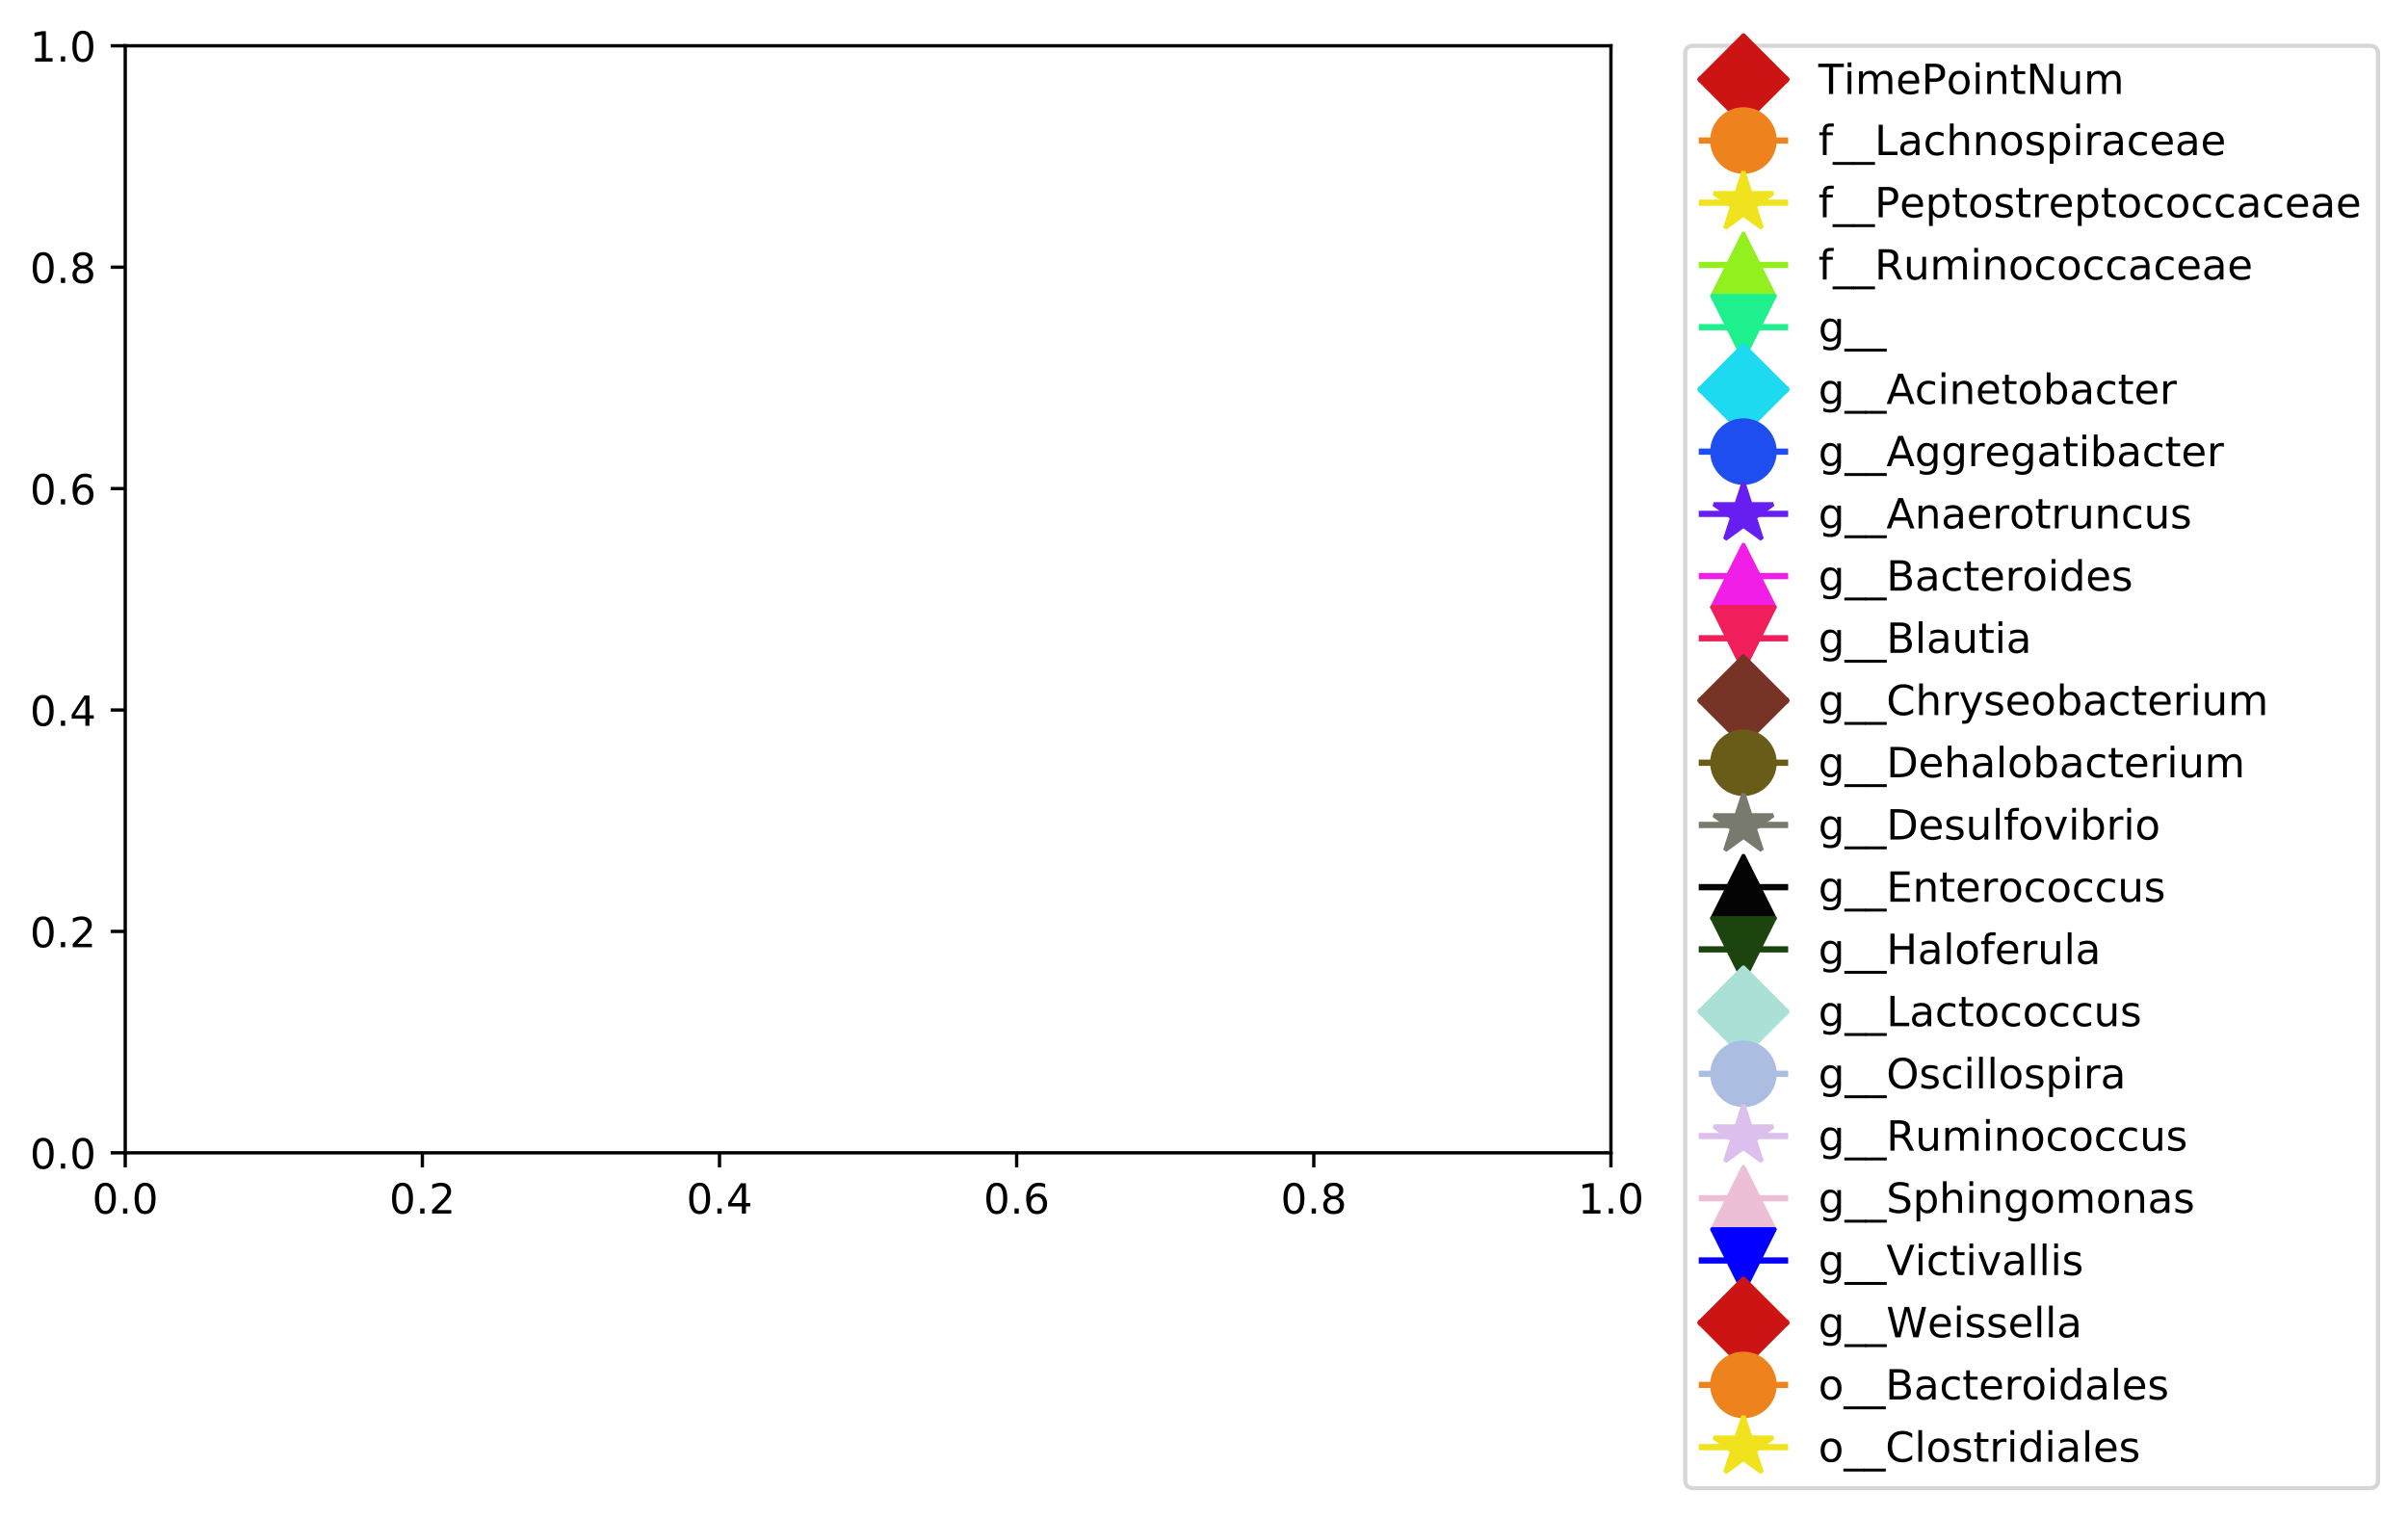 <?xml version="1.0" encoding="utf-8" standalone="no"?>
<!DOCTYPE svg PUBLIC "-//W3C//DTD SVG 1.1//EN"
  "http://www.w3.org/Graphics/SVG/1.1/DTD/svg11.dtd">
<!-- Created with matplotlib (https://matplotlib.org/) -->
<svg height="364.915pt" version="1.1" viewBox="0 0 578.818 364.915" width="578.818pt" xmlns="http://www.w3.org/2000/svg" xmlns:xlink="http://www.w3.org/1999/xlink">
 <defs>
  <style type="text/css">
*{stroke-linecap:butt;stroke-linejoin:round;}
  </style>
 </defs>
 <g id="figure_1">
  <g id="patch_1">
   <path d="M 0 364.915 
L 578.818 364.915 
L 578.818 0 
L 0 0 
z
" style="fill:#ffffff;"/>
  </g>
  <g id="axes_1">
   <g id="patch_2">
    <path d="M 30.103 277.111 
L 387.223 277.111 
L 387.223 10.999 
L 30.103 10.999 
z
" style="fill:#ffffff;"/>
   </g>
   <g id="matplotlib.axis_1">
    <g id="xtick_1">
     <g id="line2d_1">
      <defs>
       <path d="M 0 0 
L 0 3.5 
" id="m138f7a13e7" style="stroke:#000000;stroke-width:0.8;"/>
      </defs>
      <g>
       <use style="stroke:#000000;stroke-width:0.8;" x="30.103" xlink:href="#m138f7a13e7" y="277.111"/>
      </g>
     </g>
     <g id="text_1">
      <!-- 0.0 -->
      <defs>
       <path d="M 31.781 66.406 
Q 24.172 66.406 20.328 58.906 
Q 16.5 51.422 16.5 36.375 
Q 16.5 21.391 20.328 13.891 
Q 24.172 6.391 31.781 6.391 
Q 39.453 6.391 43.281 13.891 
Q 47.125 21.391 47.125 36.375 
Q 47.125 51.422 43.281 58.906 
Q 39.453 66.406 31.781 66.406 
z
M 31.781 74.219 
Q 44.047 74.219 50.516 64.516 
Q 56.984 54.828 56.984 36.375 
Q 56.984 17.969 50.516 8.266 
Q 44.047 -1.422 31.781 -1.422 
Q 19.531 -1.422 13.062 8.266 
Q 6.594 17.969 6.594 36.375 
Q 6.594 54.828 13.062 64.516 
Q 19.531 74.219 31.781 74.219 
z
" id="DejaVuSans-48"/>
       <path d="M 10.688 12.406 
L 21 12.406 
L 21 0 
L 10.688 0 
z
" id="DejaVuSans-46"/>
      </defs>
      <g transform="translate(22.152 291.71)scale(0.1 -0.1)">
       <use xlink:href="#DejaVuSans-48"/>
       <use x="63.623" xlink:href="#DejaVuSans-46"/>
       <use x="95.41" xlink:href="#DejaVuSans-48"/>
      </g>
     </g>
    </g>
    <g id="xtick_2">
     <g id="line2d_2">
      <g>
       <use style="stroke:#000000;stroke-width:0.8;" x="101.527" xlink:href="#m138f7a13e7" y="277.111"/>
      </g>
     </g>
     <g id="text_2">
      <!-- 0.2 -->
      <defs>
       <path d="M 19.188 8.297 
L 53.609 8.297 
L 53.609 0 
L 7.328 0 
L 7.328 8.297 
Q 12.938 14.109 22.625 23.891 
Q 32.328 33.688 34.812 36.531 
Q 39.547 41.844 41.422 45.531 
Q 43.312 49.219 43.312 52.781 
Q 43.312 58.594 39.234 62.25 
Q 35.156 65.922 28.609 65.922 
Q 23.969 65.922 18.812 64.312 
Q 13.672 62.703 7.812 59.422 
L 7.812 69.391 
Q 13.766 71.781 18.938 73 
Q 24.125 74.219 28.422 74.219 
Q 39.75 74.219 46.484 68.547 
Q 53.219 62.891 53.219 53.422 
Q 53.219 48.922 51.531 44.891 
Q 49.859 40.875 45.406 35.406 
Q 44.188 33.984 37.641 27.219 
Q 31.109 20.453 19.188 8.297 
z
" id="DejaVuSans-50"/>
      </defs>
      <g transform="translate(93.576 291.71)scale(0.1 -0.1)">
       <use xlink:href="#DejaVuSans-48"/>
       <use x="63.623" xlink:href="#DejaVuSans-46"/>
       <use x="95.41" xlink:href="#DejaVuSans-50"/>
      </g>
     </g>
    </g>
    <g id="xtick_3">
     <g id="line2d_3">
      <g>
       <use style="stroke:#000000;stroke-width:0.8;" x="172.951" xlink:href="#m138f7a13e7" y="277.111"/>
      </g>
     </g>
     <g id="text_3">
      <!-- 0.4 -->
      <defs>
       <path d="M 37.797 64.312 
L 12.891 25.391 
L 37.797 25.391 
z
M 35.203 72.906 
L 47.609 72.906 
L 47.609 25.391 
L 58.016 25.391 
L 58.016 17.188 
L 47.609 17.188 
L 47.609 0 
L 37.797 0 
L 37.797 17.188 
L 4.891 17.188 
L 4.891 26.703 
z
" id="DejaVuSans-52"/>
      </defs>
      <g transform="translate(165 291.71)scale(0.1 -0.1)">
       <use xlink:href="#DejaVuSans-48"/>
       <use x="63.623" xlink:href="#DejaVuSans-46"/>
       <use x="95.41" xlink:href="#DejaVuSans-52"/>
      </g>
     </g>
    </g>
    <g id="xtick_4">
     <g id="line2d_4">
      <g>
       <use style="stroke:#000000;stroke-width:0.8;" x="244.375" xlink:href="#m138f7a13e7" y="277.111"/>
      </g>
     </g>
     <g id="text_4">
      <!-- 0.6 -->
      <defs>
       <path d="M 33.016 40.375 
Q 26.375 40.375 22.484 35.828 
Q 18.609 31.297 18.609 23.391 
Q 18.609 15.531 22.484 10.953 
Q 26.375 6.391 33.016 6.391 
Q 39.656 6.391 43.531 10.953 
Q 47.406 15.531 47.406 23.391 
Q 47.406 31.297 43.531 35.828 
Q 39.656 40.375 33.016 40.375 
z
M 52.594 71.297 
L 52.594 62.312 
Q 48.875 64.062 45.094 64.984 
Q 41.312 65.922 37.594 65.922 
Q 27.828 65.922 22.672 59.328 
Q 17.531 52.734 16.797 39.406 
Q 19.672 43.656 24.016 45.922 
Q 28.375 48.188 33.594 48.188 
Q 44.578 48.188 50.953 41.516 
Q 57.328 34.859 57.328 23.391 
Q 57.328 12.156 50.688 5.359 
Q 44.047 -1.422 33.016 -1.422 
Q 20.359 -1.422 13.672 8.266 
Q 6.984 17.969 6.984 36.375 
Q 6.984 53.656 15.188 63.938 
Q 23.391 74.219 37.203 74.219 
Q 40.922 74.219 44.703 73.484 
Q 48.484 72.75 52.594 71.297 
z
" id="DejaVuSans-54"/>
      </defs>
      <g transform="translate(236.424 291.71)scale(0.1 -0.1)">
       <use xlink:href="#DejaVuSans-48"/>
       <use x="63.623" xlink:href="#DejaVuSans-46"/>
       <use x="95.41" xlink:href="#DejaVuSans-54"/>
      </g>
     </g>
    </g>
    <g id="xtick_5">
     <g id="line2d_5">
      <g>
       <use style="stroke:#000000;stroke-width:0.8;" x="315.799" xlink:href="#m138f7a13e7" y="277.111"/>
      </g>
     </g>
     <g id="text_5">
      <!-- 0.8 -->
      <defs>
       <path d="M 31.781 34.625 
Q 24.75 34.625 20.719 30.859 
Q 16.703 27.094 16.703 20.516 
Q 16.703 13.922 20.719 10.156 
Q 24.75 6.391 31.781 6.391 
Q 38.812 6.391 42.859 10.172 
Q 46.922 13.969 46.922 20.516 
Q 46.922 27.094 42.891 30.859 
Q 38.875 34.625 31.781 34.625 
z
M 21.922 38.812 
Q 15.578 40.375 12.031 44.719 
Q 8.5 49.078 8.5 55.328 
Q 8.5 64.062 14.719 69.141 
Q 20.953 74.219 31.781 74.219 
Q 42.672 74.219 48.875 69.141 
Q 55.078 64.062 55.078 55.328 
Q 55.078 49.078 51.531 44.719 
Q 48 40.375 41.703 38.812 
Q 48.828 37.156 52.797 32.312 
Q 56.781 27.484 56.781 20.516 
Q 56.781 9.906 50.312 4.234 
Q 43.844 -1.422 31.781 -1.422 
Q 19.734 -1.422 13.25 4.234 
Q 6.781 9.906 6.781 20.516 
Q 6.781 27.484 10.781 32.312 
Q 14.797 37.156 21.922 38.812 
z
M 18.312 54.391 
Q 18.312 48.734 21.844 45.562 
Q 25.391 42.391 31.781 42.391 
Q 38.141 42.391 41.719 45.562 
Q 45.312 48.734 45.312 54.391 
Q 45.312 60.062 41.719 63.234 
Q 38.141 66.406 31.781 66.406 
Q 25.391 66.406 21.844 63.234 
Q 18.312 60.062 18.312 54.391 
z
" id="DejaVuSans-56"/>
      </defs>
      <g transform="translate(307.848 291.71)scale(0.1 -0.1)">
       <use xlink:href="#DejaVuSans-48"/>
       <use x="63.623" xlink:href="#DejaVuSans-46"/>
       <use x="95.41" xlink:href="#DejaVuSans-56"/>
      </g>
     </g>
    </g>
    <g id="xtick_6">
     <g id="line2d_6">
      <g>
       <use style="stroke:#000000;stroke-width:0.8;" x="387.223" xlink:href="#m138f7a13e7" y="277.111"/>
      </g>
     </g>
     <g id="text_6">
      <!-- 1.0 -->
      <defs>
       <path d="M 12.406 8.297 
L 28.516 8.297 
L 28.516 63.922 
L 10.984 60.406 
L 10.984 69.391 
L 28.422 72.906 
L 38.281 72.906 
L 38.281 8.297 
L 54.391 8.297 
L 54.391 0 
L 12.406 0 
z
" id="DejaVuSans-49"/>
      </defs>
      <g transform="translate(379.272 291.71)scale(0.1 -0.1)">
       <use xlink:href="#DejaVuSans-49"/>
       <use x="63.623" xlink:href="#DejaVuSans-46"/>
       <use x="95.41" xlink:href="#DejaVuSans-48"/>
      </g>
     </g>
    </g>
   </g>
   <g id="matplotlib.axis_2">
    <g id="ytick_1">
     <g id="line2d_7">
      <defs>
       <path d="M 0 0 
L -3.5 0 
" id="md44ab30fb6" style="stroke:#000000;stroke-width:0.8;"/>
      </defs>
      <g>
       <use style="stroke:#000000;stroke-width:0.8;" x="30.103" xlink:href="#md44ab30fb6" y="277.111"/>
      </g>
     </g>
     <g id="text_7">
      <!-- 0.0 -->
      <g transform="translate(7.2 280.91)scale(0.1 -0.1)">
       <use xlink:href="#DejaVuSans-48"/>
       <use x="63.623" xlink:href="#DejaVuSans-46"/>
       <use x="95.41" xlink:href="#DejaVuSans-48"/>
      </g>
     </g>
    </g>
    <g id="ytick_2">
     <g id="line2d_8">
      <g>
       <use style="stroke:#000000;stroke-width:0.8;" x="30.103" xlink:href="#md44ab30fb6" y="223.889"/>
      </g>
     </g>
     <g id="text_8">
      <!-- 0.2 -->
      <g transform="translate(7.2 227.688)scale(0.1 -0.1)">
       <use xlink:href="#DejaVuSans-48"/>
       <use x="63.623" xlink:href="#DejaVuSans-46"/>
       <use x="95.41" xlink:href="#DejaVuSans-50"/>
      </g>
     </g>
    </g>
    <g id="ytick_3">
     <g id="line2d_9">
      <g>
       <use style="stroke:#000000;stroke-width:0.8;" x="30.103" xlink:href="#md44ab30fb6" y="170.666"/>
      </g>
     </g>
     <g id="text_9">
      <!-- 0.4 -->
      <g transform="translate(7.2 174.466)scale(0.1 -0.1)">
       <use xlink:href="#DejaVuSans-48"/>
       <use x="63.623" xlink:href="#DejaVuSans-46"/>
       <use x="95.41" xlink:href="#DejaVuSans-52"/>
      </g>
     </g>
    </g>
    <g id="ytick_4">
     <g id="line2d_10">
      <g>
       <use style="stroke:#000000;stroke-width:0.8;" x="30.103" xlink:href="#md44ab30fb6" y="117.444"/>
      </g>
     </g>
     <g id="text_10">
      <!-- 0.6 -->
      <g transform="translate(7.2 121.243)scale(0.1 -0.1)">
       <use xlink:href="#DejaVuSans-48"/>
       <use x="63.623" xlink:href="#DejaVuSans-46"/>
       <use x="95.41" xlink:href="#DejaVuSans-54"/>
      </g>
     </g>
    </g>
    <g id="ytick_5">
     <g id="line2d_11">
      <g>
       <use style="stroke:#000000;stroke-width:0.8;" x="30.103" xlink:href="#md44ab30fb6" y="64.222"/>
      </g>
     </g>
     <g id="text_11">
      <!-- 0.8 -->
      <g transform="translate(7.2 68.021)scale(0.1 -0.1)">
       <use xlink:href="#DejaVuSans-48"/>
       <use x="63.623" xlink:href="#DejaVuSans-46"/>
       <use x="95.41" xlink:href="#DejaVuSans-56"/>
      </g>
     </g>
    </g>
    <g id="ytick_6">
     <g id="line2d_12">
      <g>
       <use style="stroke:#000000;stroke-width:0.8;" x="30.103" xlink:href="#md44ab30fb6" y="10.999"/>
      </g>
     </g>
     <g id="text_12">
      <!-- 1.0 -->
      <g transform="translate(7.2 14.798)scale(0.1 -0.1)">
       <use xlink:href="#DejaVuSans-49"/>
       <use x="63.623" xlink:href="#DejaVuSans-46"/>
       <use x="95.41" xlink:href="#DejaVuSans-48"/>
      </g>
     </g>
    </g>
   </g>
   <g id="patch_3">
    <path d="M 30.103 277.111 
L 30.103 10.999 
" style="fill:none;stroke:#000000;stroke-linecap:square;stroke-linejoin:miter;stroke-width:0.8;"/>
   </g>
   <g id="patch_4">
    <path d="M 387.223 277.111 
L 387.223 10.999 
" style="fill:none;stroke:#000000;stroke-linecap:square;stroke-linejoin:miter;stroke-width:0.8;"/>
   </g>
   <g id="patch_5">
    <path d="M 30.103 277.111 
L 387.223 277.111 
" style="fill:none;stroke:#000000;stroke-linecap:square;stroke-linejoin:miter;stroke-width:0.8;"/>
   </g>
   <g id="patch_6">
    <path d="M 30.103 10.999 
L 387.223 10.999 
" style="fill:none;stroke:#000000;stroke-linecap:square;stroke-linejoin:miter;stroke-width:0.8;"/>
   </g>
   <g id="legend_1">
    <g id="patch_7">
     <path d="M 407.079 357.715 
L 569.618 357.715 
Q 571.618 357.715 571.618 355.715 
L 571.618 12.999 
Q 571.618 10.999 569.618 10.999 
L 407.079 10.999 
Q 405.079 10.999 405.079 12.999 
L 405.079 355.715 
Q 405.079 357.715 407.079 357.715 
z
" style="fill:#ffffff;opacity:0.8;stroke:#cccccc;stroke-linejoin:miter;"/>
    </g>
    <g id="line2d_13">
     <path d="M 409.079 19.098 
L 429.079 19.098 
" style="fill:none;stroke:#cd1414;stroke-linecap:square;stroke-width:1.5;"/>
    </g>
    <g id="line2d_14">
     <defs>
      <path d="M 0 10.607 
L 10.607 0 
L 0 -10.607 
L -10.607 0 
z
" id="mbc19eab459" style="stroke:#cd1414;stroke-linejoin:miter;"/>
     </defs>
     <g>
      <use style="fill:#cd1414;stroke:#cd1414;stroke-linejoin:miter;" x="419.079" xlink:href="#mbc19eab459" y="19.098"/>
     </g>
    </g>
    <g id="text_13">
     <!-- TimePointNum -->
     <defs>
      <path d="M -0.297 72.906 
L 61.375 72.906 
L 61.375 64.594 
L 35.5 64.594 
L 35.5 0 
L 25.594 0 
L 25.594 64.594 
L -0.297 64.594 
z
" id="DejaVuSans-84"/>
      <path d="M 9.422 54.688 
L 18.406 54.688 
L 18.406 0 
L 9.422 0 
z
M 9.422 75.984 
L 18.406 75.984 
L 18.406 64.594 
L 9.422 64.594 
z
" id="DejaVuSans-105"/>
      <path d="M 52 44.188 
Q 55.375 50.25 60.062 53.125 
Q 64.75 56 71.094 56 
Q 79.641 56 84.281 50.016 
Q 88.922 44.047 88.922 33.016 
L 88.922 0 
L 79.891 0 
L 79.891 32.719 
Q 79.891 40.578 77.094 44.375 
Q 74.312 48.188 68.609 48.188 
Q 61.625 48.188 57.562 43.547 
Q 53.516 38.922 53.516 30.906 
L 53.516 0 
L 44.484 0 
L 44.484 32.719 
Q 44.484 40.625 41.703 44.406 
Q 38.922 48.188 33.109 48.188 
Q 26.219 48.188 22.156 43.531 
Q 18.109 38.875 18.109 30.906 
L 18.109 0 
L 9.078 0 
L 9.078 54.688 
L 18.109 54.688 
L 18.109 46.188 
Q 21.188 51.219 25.484 53.609 
Q 29.781 56 35.688 56 
Q 41.656 56 45.828 52.969 
Q 50 49.953 52 44.188 
z
" id="DejaVuSans-109"/>
      <path d="M 56.203 29.594 
L 56.203 25.203 
L 14.891 25.203 
Q 15.484 15.922 20.484 11.062 
Q 25.484 6.203 34.422 6.203 
Q 39.594 6.203 44.453 7.469 
Q 49.312 8.734 54.109 11.281 
L 54.109 2.781 
Q 49.266 0.734 44.188 -0.344 
Q 39.109 -1.422 33.891 -1.422 
Q 20.797 -1.422 13.156 6.188 
Q 5.516 13.812 5.516 26.812 
Q 5.516 40.234 12.766 48.109 
Q 20.016 56 32.328 56 
Q 43.359 56 49.781 48.891 
Q 56.203 41.797 56.203 29.594 
z
M 47.219 32.234 
Q 47.125 39.594 43.094 43.984 
Q 39.062 48.391 32.422 48.391 
Q 24.906 48.391 20.391 44.141 
Q 15.875 39.891 15.188 32.172 
z
" id="DejaVuSans-101"/>
      <path d="M 19.672 64.797 
L 19.672 37.406 
L 32.078 37.406 
Q 38.969 37.406 42.719 40.969 
Q 46.484 44.531 46.484 51.125 
Q 46.484 57.672 42.719 61.234 
Q 38.969 64.797 32.078 64.797 
z
M 9.812 72.906 
L 32.078 72.906 
Q 44.344 72.906 50.609 67.359 
Q 56.891 61.812 56.891 51.125 
Q 56.891 40.328 50.609 34.812 
Q 44.344 29.297 32.078 29.297 
L 19.672 29.297 
L 19.672 0 
L 9.812 0 
z
" id="DejaVuSans-80"/>
      <path d="M 30.609 48.391 
Q 23.391 48.391 19.188 42.75 
Q 14.984 37.109 14.984 27.297 
Q 14.984 17.484 19.156 11.844 
Q 23.344 6.203 30.609 6.203 
Q 37.797 6.203 41.984 11.859 
Q 46.188 17.531 46.188 27.297 
Q 46.188 37.016 41.984 42.703 
Q 37.797 48.391 30.609 48.391 
z
M 30.609 56 
Q 42.328 56 49.016 48.375 
Q 55.719 40.766 55.719 27.297 
Q 55.719 13.875 49.016 6.219 
Q 42.328 -1.422 30.609 -1.422 
Q 18.844 -1.422 12.172 6.219 
Q 5.516 13.875 5.516 27.297 
Q 5.516 40.766 12.172 48.375 
Q 18.844 56 30.609 56 
z
" id="DejaVuSans-111"/>
      <path d="M 54.891 33.016 
L 54.891 0 
L 45.906 0 
L 45.906 32.719 
Q 45.906 40.484 42.875 44.328 
Q 39.844 48.188 33.797 48.188 
Q 26.516 48.188 22.312 43.547 
Q 18.109 38.922 18.109 30.906 
L 18.109 0 
L 9.078 0 
L 9.078 54.688 
L 18.109 54.688 
L 18.109 46.188 
Q 21.344 51.125 25.703 53.562 
Q 30.078 56 35.797 56 
Q 45.219 56 50.047 50.172 
Q 54.891 44.344 54.891 33.016 
z
" id="DejaVuSans-110"/>
      <path d="M 18.312 70.219 
L 18.312 54.688 
L 36.812 54.688 
L 36.812 47.703 
L 18.312 47.703 
L 18.312 18.016 
Q 18.312 11.328 20.141 9.422 
Q 21.969 7.516 27.594 7.516 
L 36.812 7.516 
L 36.812 0 
L 27.594 0 
Q 17.188 0 13.234 3.875 
Q 9.281 7.766 9.281 18.016 
L 9.281 47.703 
L 2.688 47.703 
L 2.688 54.688 
L 9.281 54.688 
L 9.281 70.219 
z
" id="DejaVuSans-116"/>
      <path d="M 9.812 72.906 
L 23.094 72.906 
L 55.422 11.922 
L 55.422 72.906 
L 64.984 72.906 
L 64.984 0 
L 51.703 0 
L 19.391 60.984 
L 19.391 0 
L 9.812 0 
z
" id="DejaVuSans-78"/>
      <path d="M 8.5 21.578 
L 8.5 54.688 
L 17.484 54.688 
L 17.484 21.922 
Q 17.484 14.156 20.5 10.266 
Q 23.531 6.391 29.594 6.391 
Q 36.859 6.391 41.078 11.031 
Q 45.312 15.672 45.312 23.688 
L 45.312 54.688 
L 54.297 54.688 
L 54.297 0 
L 45.312 0 
L 45.312 8.406 
Q 42.047 3.422 37.719 1 
Q 33.406 -1.422 27.688 -1.422 
Q 18.266 -1.422 13.375 4.438 
Q 8.5 10.297 8.5 21.578 
z
M 31.109 56 
z
" id="DejaVuSans-117"/>
     </defs>
     <g transform="translate(437.079 22.598)scale(0.1 -0.1)">
      <use xlink:href="#DejaVuSans-84"/>
      <use x="61.037" xlink:href="#DejaVuSans-105"/>
      <use x="88.82" xlink:href="#DejaVuSans-109"/>
      <use x="186.232" xlink:href="#DejaVuSans-101"/>
      <use x="247.756" xlink:href="#DejaVuSans-80"/>
      <use x="308.012" xlink:href="#DejaVuSans-111"/>
      <use x="369.193" xlink:href="#DejaVuSans-105"/>
      <use x="396.977" xlink:href="#DejaVuSans-110"/>
      <use x="460.355" xlink:href="#DejaVuSans-116"/>
      <use x="499.564" xlink:href="#DejaVuSans-78"/>
      <use x="574.369" xlink:href="#DejaVuSans-117"/>
      <use x="637.748" xlink:href="#DejaVuSans-109"/>
     </g>
    </g>
    <g id="line2d_15">
     <path d="M 409.079 33.776 
L 429.079 33.776 
" style="fill:none;stroke:#ee831e;stroke-linecap:square;stroke-width:1.5;"/>
    </g>
    <g id="line2d_16">
     <defs>
      <path d="M 0 7.5 
C 1.989 7.5 3.897 6.71 5.303 5.303 
C 6.71 3.897 7.5 1.989 7.5 0 
C 7.5 -1.989 6.71 -3.897 5.303 -5.303 
C 3.897 -6.71 1.989 -7.5 0 -7.5 
C -1.989 -7.5 -3.897 -6.71 -5.303 -5.303 
C -6.71 -3.897 -7.5 -1.989 -7.5 0 
C -7.5 1.989 -6.71 3.897 -5.303 5.303 
C -3.897 6.71 -1.989 7.5 0 7.5 
z
" id="m27649c066c" style="stroke:#ee831e;"/>
     </defs>
     <g>
      <use style="fill:#ee831e;stroke:#ee831e;" x="419.079" xlink:href="#m27649c066c" y="33.776"/>
     </g>
    </g>
    <g id="text_14">
     <!-- f__Lachnospiraceae -->
     <defs>
      <path d="M 37.109 75.984 
L 37.109 68.5 
L 28.516 68.5 
Q 23.688 68.5 21.797 66.547 
Q 19.922 64.594 19.922 59.516 
L 19.922 54.688 
L 34.719 54.688 
L 34.719 47.703 
L 19.922 47.703 
L 19.922 0 
L 10.891 0 
L 10.891 47.703 
L 2.297 47.703 
L 2.297 54.688 
L 10.891 54.688 
L 10.891 58.5 
Q 10.891 67.625 15.141 71.797 
Q 19.391 75.984 28.609 75.984 
z
" id="DejaVuSans-102"/>
      <path d="M 50.984 -16.609 
L 50.984 -23.578 
L -0.984 -23.578 
L -0.984 -16.609 
z
" id="DejaVuSans-95"/>
      <path d="M 9.812 72.906 
L 19.672 72.906 
L 19.672 8.297 
L 55.172 8.297 
L 55.172 0 
L 9.812 0 
z
" id="DejaVuSans-76"/>
      <path d="M 34.281 27.484 
Q 23.391 27.484 19.188 25 
Q 14.984 22.516 14.984 16.5 
Q 14.984 11.719 18.141 8.906 
Q 21.297 6.109 26.703 6.109 
Q 34.188 6.109 38.703 11.406 
Q 43.219 16.703 43.219 25.484 
L 43.219 27.484 
z
M 52.203 31.203 
L 52.203 0 
L 43.219 0 
L 43.219 8.297 
Q 40.141 3.328 35.547 0.953 
Q 30.953 -1.422 24.312 -1.422 
Q 15.922 -1.422 10.953 3.297 
Q 6 8.016 6 15.922 
Q 6 25.141 12.172 29.828 
Q 18.359 34.516 30.609 34.516 
L 43.219 34.516 
L 43.219 35.406 
Q 43.219 41.609 39.141 45 
Q 35.062 48.391 27.688 48.391 
Q 23 48.391 18.547 47.266 
Q 14.109 46.141 10.016 43.891 
L 10.016 52.203 
Q 14.938 54.109 19.578 55.047 
Q 24.219 56 28.609 56 
Q 40.484 56 46.344 49.844 
Q 52.203 43.703 52.203 31.203 
z
" id="DejaVuSans-97"/>
      <path d="M 48.781 52.594 
L 48.781 44.188 
Q 44.969 46.297 41.141 47.344 
Q 37.312 48.391 33.406 48.391 
Q 24.656 48.391 19.812 42.844 
Q 14.984 37.312 14.984 27.297 
Q 14.984 17.281 19.812 11.734 
Q 24.656 6.203 33.406 6.203 
Q 37.312 6.203 41.141 7.25 
Q 44.969 8.297 48.781 10.406 
L 48.781 2.094 
Q 45.016 0.344 40.984 -0.531 
Q 36.969 -1.422 32.422 -1.422 
Q 20.062 -1.422 12.781 6.344 
Q 5.516 14.109 5.516 27.297 
Q 5.516 40.672 12.859 48.328 
Q 20.219 56 33.016 56 
Q 37.156 56 41.109 55.141 
Q 45.062 54.297 48.781 52.594 
z
" id="DejaVuSans-99"/>
      <path d="M 54.891 33.016 
L 54.891 0 
L 45.906 0 
L 45.906 32.719 
Q 45.906 40.484 42.875 44.328 
Q 39.844 48.188 33.797 48.188 
Q 26.516 48.188 22.312 43.547 
Q 18.109 38.922 18.109 30.906 
L 18.109 0 
L 9.078 0 
L 9.078 75.984 
L 18.109 75.984 
L 18.109 46.188 
Q 21.344 51.125 25.703 53.562 
Q 30.078 56 35.797 56 
Q 45.219 56 50.047 50.172 
Q 54.891 44.344 54.891 33.016 
z
" id="DejaVuSans-104"/>
      <path d="M 44.281 53.078 
L 44.281 44.578 
Q 40.484 46.531 36.375 47.5 
Q 32.281 48.484 27.875 48.484 
Q 21.188 48.484 17.844 46.438 
Q 14.5 44.391 14.5 40.281 
Q 14.5 37.156 16.891 35.375 
Q 19.281 33.594 26.516 31.984 
L 29.594 31.297 
Q 39.156 29.25 43.188 25.516 
Q 47.219 21.781 47.219 15.094 
Q 47.219 7.469 41.188 3.016 
Q 35.156 -1.422 24.609 -1.422 
Q 20.219 -1.422 15.453 -0.562 
Q 10.688 0.297 5.422 2 
L 5.422 11.281 
Q 10.406 8.688 15.234 7.391 
Q 20.062 6.109 24.812 6.109 
Q 31.156 6.109 34.562 8.281 
Q 37.984 10.453 37.984 14.406 
Q 37.984 18.062 35.516 20.016 
Q 33.062 21.969 24.703 23.781 
L 21.578 24.516 
Q 13.234 26.266 9.516 29.906 
Q 5.812 33.547 5.812 39.891 
Q 5.812 47.609 11.281 51.797 
Q 16.75 56 26.812 56 
Q 31.781 56 36.172 55.266 
Q 40.578 54.547 44.281 53.078 
z
" id="DejaVuSans-115"/>
      <path d="M 18.109 8.203 
L 18.109 -20.797 
L 9.078 -20.797 
L 9.078 54.688 
L 18.109 54.688 
L 18.109 46.391 
Q 20.953 51.266 25.266 53.625 
Q 29.594 56 35.594 56 
Q 45.562 56 51.781 48.094 
Q 58.016 40.188 58.016 27.297 
Q 58.016 14.406 51.781 6.484 
Q 45.562 -1.422 35.594 -1.422 
Q 29.594 -1.422 25.266 0.953 
Q 20.953 3.328 18.109 8.203 
z
M 48.688 27.297 
Q 48.688 37.203 44.609 42.844 
Q 40.531 48.484 33.406 48.484 
Q 26.266 48.484 22.188 42.844 
Q 18.109 37.203 18.109 27.297 
Q 18.109 17.391 22.188 11.75 
Q 26.266 6.109 33.406 6.109 
Q 40.531 6.109 44.609 11.75 
Q 48.688 17.391 48.688 27.297 
z
" id="DejaVuSans-112"/>
      <path d="M 41.109 46.297 
Q 39.594 47.172 37.812 47.578 
Q 36.031 48 33.891 48 
Q 26.266 48 22.188 43.047 
Q 18.109 38.094 18.109 28.812 
L 18.109 0 
L 9.078 0 
L 9.078 54.688 
L 18.109 54.688 
L 18.109 46.188 
Q 20.953 51.172 25.484 53.578 
Q 30.031 56 36.531 56 
Q 37.453 56 38.578 55.875 
Q 39.703 55.766 41.062 55.516 
z
" id="DejaVuSans-114"/>
     </defs>
     <g transform="translate(437.079 37.276)scale(0.1 -0.1)">
      <use xlink:href="#DejaVuSans-102"/>
      <use x="35.205" xlink:href="#DejaVuSans-95"/>
      <use x="85.205" xlink:href="#DejaVuSans-95"/>
      <use x="135.205" xlink:href="#DejaVuSans-76"/>
      <use x="190.918" xlink:href="#DejaVuSans-97"/>
      <use x="252.197" xlink:href="#DejaVuSans-99"/>
      <use x="307.178" xlink:href="#DejaVuSans-104"/>
      <use x="370.557" xlink:href="#DejaVuSans-110"/>
      <use x="433.936" xlink:href="#DejaVuSans-111"/>
      <use x="495.117" xlink:href="#DejaVuSans-115"/>
      <use x="547.217" xlink:href="#DejaVuSans-112"/>
      <use x="610.693" xlink:href="#DejaVuSans-105"/>
      <use x="638.477" xlink:href="#DejaVuSans-114"/>
      <use x="679.59" xlink:href="#DejaVuSans-97"/>
      <use x="740.869" xlink:href="#DejaVuSans-99"/>
      <use x="795.85" xlink:href="#DejaVuSans-101"/>
      <use x="857.373" xlink:href="#DejaVuSans-97"/>
      <use x="918.652" xlink:href="#DejaVuSans-101"/>
     </g>
    </g>
    <g id="line2d_17">
     <path d="M 409.079 48.732 
L 429.079 48.732 
" style="fill:none;stroke:#f0e31e;stroke-linecap:square;stroke-width:1.5;"/>
    </g>
    <g id="line2d_18">
     <defs>
      <path d="M 0 -7.5 
L -1.684 -2.318 
L -7.133 -2.318 
L -2.725 0.885 
L -4.408 6.068 
L -0 2.865 
L 4.408 6.068 
L 2.725 0.885 
L 7.133 -2.318 
L 1.684 -2.318 
z
" id="m3ee804e093" style="stroke:#f0e31e;stroke-linejoin:bevel;"/>
     </defs>
     <g>
      <use style="fill:#f0e31e;stroke:#f0e31e;stroke-linejoin:bevel;" x="419.079" xlink:href="#m3ee804e093" y="48.732"/>
     </g>
    </g>
    <g id="text_15">
     <!-- f__Peptostreptococcaceae -->
     <g transform="translate(437.079 52.232)scale(0.1 -0.1)">
      <use xlink:href="#DejaVuSans-102"/>
      <use x="35.205" xlink:href="#DejaVuSans-95"/>
      <use x="85.205" xlink:href="#DejaVuSans-95"/>
      <use x="135.205" xlink:href="#DejaVuSans-80"/>
      <use x="195.461" xlink:href="#DejaVuSans-101"/>
      <use x="256.984" xlink:href="#DejaVuSans-112"/>
      <use x="320.461" xlink:href="#DejaVuSans-116"/>
      <use x="359.67" xlink:href="#DejaVuSans-111"/>
      <use x="420.852" xlink:href="#DejaVuSans-115"/>
      <use x="472.951" xlink:href="#DejaVuSans-116"/>
      <use x="512.16" xlink:href="#DejaVuSans-114"/>
      <use x="553.242" xlink:href="#DejaVuSans-101"/>
      <use x="614.766" xlink:href="#DejaVuSans-112"/>
      <use x="678.242" xlink:href="#DejaVuSans-116"/>
      <use x="717.451" xlink:href="#DejaVuSans-111"/>
      <use x="778.633" xlink:href="#DejaVuSans-99"/>
      <use x="833.613" xlink:href="#DejaVuSans-111"/>
      <use x="894.795" xlink:href="#DejaVuSans-99"/>
      <use x="949.775" xlink:href="#DejaVuSans-99"/>
      <use x="1004.756" xlink:href="#DejaVuSans-97"/>
      <use x="1066.035" xlink:href="#DejaVuSans-99"/>
      <use x="1121.016" xlink:href="#DejaVuSans-101"/>
      <use x="1182.539" xlink:href="#DejaVuSans-97"/>
      <use x="1243.818" xlink:href="#DejaVuSans-101"/>
     </g>
    </g>
    <g id="line2d_19">
     <path d="M 409.079 63.688 
L 429.079 63.688 
" style="fill:none;stroke:#91f01e;stroke-linecap:square;stroke-width:1.5;"/>
    </g>
    <g id="line2d_20">
     <defs>
      <path d="M 0 -7.5 
L -7.5 7.5 
L 7.5 7.5 
z
" id="m2f2f724603" style="stroke:#91f01e;stroke-linejoin:miter;"/>
     </defs>
     <g>
      <use style="fill:#91f01e;stroke:#91f01e;stroke-linejoin:miter;" x="419.079" xlink:href="#m2f2f724603" y="63.688"/>
     </g>
    </g>
    <g id="text_16">
     <!-- f__Ruminococcaceae -->
     <defs>
      <path d="M 44.391 34.188 
Q 47.562 33.109 50.562 29.594 
Q 53.562 26.078 56.594 19.922 
L 66.609 0 
L 56 0 
L 46.688 18.703 
Q 43.062 26.031 39.672 28.422 
Q 36.281 30.812 30.422 30.812 
L 19.672 30.812 
L 19.672 0 
L 9.812 0 
L 9.812 72.906 
L 32.078 72.906 
Q 44.578 72.906 50.734 67.672 
Q 56.891 62.453 56.891 51.906 
Q 56.891 45.016 53.688 40.469 
Q 50.484 35.938 44.391 34.188 
z
M 19.672 64.797 
L 19.672 38.922 
L 32.078 38.922 
Q 39.203 38.922 42.844 42.219 
Q 46.484 45.516 46.484 51.906 
Q 46.484 58.297 42.844 61.547 
Q 39.203 64.797 32.078 64.797 
z
" id="DejaVuSans-82"/>
     </defs>
     <g transform="translate(437.079 67.188)scale(0.1 -0.1)">
      <use xlink:href="#DejaVuSans-102"/>
      <use x="35.205" xlink:href="#DejaVuSans-95"/>
      <use x="85.205" xlink:href="#DejaVuSans-95"/>
      <use x="135.205" xlink:href="#DejaVuSans-82"/>
      <use x="204.625" xlink:href="#DejaVuSans-117"/>
      <use x="268.004" xlink:href="#DejaVuSans-109"/>
      <use x="365.416" xlink:href="#DejaVuSans-105"/>
      <use x="393.199" xlink:href="#DejaVuSans-110"/>
      <use x="456.578" xlink:href="#DejaVuSans-111"/>
      <use x="517.76" xlink:href="#DejaVuSans-99"/>
      <use x="572.74" xlink:href="#DejaVuSans-111"/>
      <use x="633.922" xlink:href="#DejaVuSans-99"/>
      <use x="688.902" xlink:href="#DejaVuSans-99"/>
      <use x="743.883" xlink:href="#DejaVuSans-97"/>
      <use x="805.162" xlink:href="#DejaVuSans-99"/>
      <use x="860.143" xlink:href="#DejaVuSans-101"/>
      <use x="921.666" xlink:href="#DejaVuSans-97"/>
      <use x="982.945" xlink:href="#DejaVuSans-101"/>
     </g>
    </g>
    <g id="line2d_21">
     <path d="M 409.079 78.645 
L 429.079 78.645 
" style="fill:none;stroke:#1ef08d;stroke-linecap:square;stroke-width:1.5;"/>
    </g>
    <g id="line2d_22">
     <defs>
      <path d="M -0 7.5 
L 7.5 -7.5 
L -7.5 -7.5 
z
" id="mc262f20829" style="stroke:#1ef08d;stroke-linejoin:miter;"/>
     </defs>
     <g>
      <use style="fill:#1ef08d;stroke:#1ef08d;stroke-linejoin:miter;" x="419.079" xlink:href="#mc262f20829" y="78.645"/>
     </g>
    </g>
    <g id="text_17">
     <!-- g__ -->
     <defs>
      <path d="M 45.406 27.984 
Q 45.406 37.75 41.375 43.109 
Q 37.359 48.484 30.078 48.484 
Q 22.859 48.484 18.828 43.109 
Q 14.797 37.75 14.797 27.984 
Q 14.797 18.266 18.828 12.891 
Q 22.859 7.516 30.078 7.516 
Q 37.359 7.516 41.375 12.891 
Q 45.406 18.266 45.406 27.984 
z
M 54.391 6.781 
Q 54.391 -7.172 48.188 -13.984 
Q 42 -20.797 29.203 -20.797 
Q 24.469 -20.797 20.266 -20.094 
Q 16.062 -19.391 12.109 -17.922 
L 12.109 -9.188 
Q 16.062 -11.328 19.922 -12.344 
Q 23.781 -13.375 27.781 -13.375 
Q 36.625 -13.375 41.016 -8.766 
Q 45.406 -4.156 45.406 5.172 
L 45.406 9.625 
Q 42.625 4.781 38.281 2.391 
Q 33.938 0 27.875 0 
Q 17.828 0 11.672 7.656 
Q 5.516 15.328 5.516 27.984 
Q 5.516 40.672 11.672 48.328 
Q 17.828 56 27.875 56 
Q 33.938 56 38.281 53.609 
Q 42.625 51.219 45.406 46.391 
L 45.406 54.688 
L 54.391 54.688 
z
" id="DejaVuSans-103"/>
     </defs>
     <g transform="translate(437.079 82.145)scale(0.1 -0.1)">
      <use xlink:href="#DejaVuSans-103"/>
      <use x="63.477" xlink:href="#DejaVuSans-95"/>
      <use x="113.477" xlink:href="#DejaVuSans-95"/>
     </g>
    </g>
    <g id="line2d_23">
     <path d="M 409.079 93.601 
L 429.079 93.601 
" style="fill:none;stroke:#1edaf0;stroke-linecap:square;stroke-width:1.5;"/>
    </g>
    <g id="line2d_24">
     <defs>
      <path d="M 0 10.607 
L 10.607 0 
L 0 -10.607 
L -10.607 0 
z
" id="m2ba27871f0" style="stroke:#1edaf0;stroke-linejoin:miter;"/>
     </defs>
     <g>
      <use style="fill:#1edaf0;stroke:#1edaf0;stroke-linejoin:miter;" x="419.079" xlink:href="#m2ba27871f0" y="93.601"/>
     </g>
    </g>
    <g id="text_18">
     <!-- g__Acinetobacter -->
     <defs>
      <path d="M 34.188 63.188 
L 20.797 26.906 
L 47.609 26.906 
z
M 28.609 72.906 
L 39.797 72.906 
L 67.578 0 
L 57.328 0 
L 50.688 18.703 
L 17.828 18.703 
L 11.188 0 
L 0.781 0 
z
" id="DejaVuSans-65"/>
      <path d="M 48.688 27.297 
Q 48.688 37.203 44.609 42.844 
Q 40.531 48.484 33.406 48.484 
Q 26.266 48.484 22.188 42.844 
Q 18.109 37.203 18.109 27.297 
Q 18.109 17.391 22.188 11.75 
Q 26.266 6.109 33.406 6.109 
Q 40.531 6.109 44.609 11.75 
Q 48.688 17.391 48.688 27.297 
z
M 18.109 46.391 
Q 20.953 51.266 25.266 53.625 
Q 29.594 56 35.594 56 
Q 45.562 56 51.781 48.094 
Q 58.016 40.188 58.016 27.297 
Q 58.016 14.406 51.781 6.484 
Q 45.562 -1.422 35.594 -1.422 
Q 29.594 -1.422 25.266 0.953 
Q 20.953 3.328 18.109 8.203 
L 18.109 0 
L 9.078 0 
L 9.078 75.984 
L 18.109 75.984 
z
" id="DejaVuSans-98"/>
     </defs>
     <g transform="translate(437.079 97.101)scale(0.1 -0.1)">
      <use xlink:href="#DejaVuSans-103"/>
      <use x="63.477" xlink:href="#DejaVuSans-95"/>
      <use x="113.477" xlink:href="#DejaVuSans-95"/>
      <use x="163.477" xlink:href="#DejaVuSans-65"/>
      <use x="231.869" xlink:href="#DejaVuSans-99"/>
      <use x="286.85" xlink:href="#DejaVuSans-105"/>
      <use x="314.633" xlink:href="#DejaVuSans-110"/>
      <use x="378.012" xlink:href="#DejaVuSans-101"/>
      <use x="439.535" xlink:href="#DejaVuSans-116"/>
      <use x="478.744" xlink:href="#DejaVuSans-111"/>
      <use x="539.926" xlink:href="#DejaVuSans-98"/>
      <use x="603.402" xlink:href="#DejaVuSans-97"/>
      <use x="664.682" xlink:href="#DejaVuSans-99"/>
      <use x="719.662" xlink:href="#DejaVuSans-116"/>
      <use x="758.871" xlink:href="#DejaVuSans-101"/>
      <use x="820.395" xlink:href="#DejaVuSans-114"/>
     </g>
    </g>
    <g id="line2d_25">
     <path d="M 409.079 108.557 
L 429.079 108.557 
" style="fill:none;stroke:#1e4ef0;stroke-linecap:square;stroke-width:1.5;"/>
    </g>
    <g id="line2d_26">
     <defs>
      <path d="M 0 7.5 
C 1.989 7.5 3.897 6.71 5.303 5.303 
C 6.71 3.897 7.5 1.989 7.5 0 
C 7.5 -1.989 6.71 -3.897 5.303 -5.303 
C 3.897 -6.71 1.989 -7.5 0 -7.5 
C -1.989 -7.5 -3.897 -6.71 -5.303 -5.303 
C -6.71 -3.897 -7.5 -1.989 -7.5 0 
C -7.5 1.989 -6.71 3.897 -5.303 5.303 
C -3.897 6.71 -1.989 7.5 0 7.5 
z
" id="m2d5872e034" style="stroke:#1e4ef0;"/>
     </defs>
     <g>
      <use style="fill:#1e4ef0;stroke:#1e4ef0;" x="419.079" xlink:href="#m2d5872e034" y="108.557"/>
     </g>
    </g>
    <g id="text_19">
     <!-- g__Aggregatibacter -->
     <g transform="translate(437.079 112.057)scale(0.1 -0.1)">
      <use xlink:href="#DejaVuSans-103"/>
      <use x="63.477" xlink:href="#DejaVuSans-95"/>
      <use x="113.477" xlink:href="#DejaVuSans-95"/>
      <use x="163.477" xlink:href="#DejaVuSans-65"/>
      <use x="231.885" xlink:href="#DejaVuSans-103"/>
      <use x="295.361" xlink:href="#DejaVuSans-103"/>
      <use x="358.838" xlink:href="#DejaVuSans-114"/>
      <use x="399.92" xlink:href="#DejaVuSans-101"/>
      <use x="461.443" xlink:href="#DejaVuSans-103"/>
      <use x="524.92" xlink:href="#DejaVuSans-97"/>
      <use x="586.199" xlink:href="#DejaVuSans-116"/>
      <use x="625.408" xlink:href="#DejaVuSans-105"/>
      <use x="653.191" xlink:href="#DejaVuSans-98"/>
      <use x="716.668" xlink:href="#DejaVuSans-97"/>
      <use x="777.947" xlink:href="#DejaVuSans-99"/>
      <use x="832.928" xlink:href="#DejaVuSans-116"/>
      <use x="872.137" xlink:href="#DejaVuSans-101"/>
      <use x="933.66" xlink:href="#DejaVuSans-114"/>
     </g>
    </g>
    <g id="line2d_27">
     <path d="M 409.079 123.513 
L 429.079 123.513 
" style="fill:none;stroke:#671ef0;stroke-linecap:square;stroke-width:1.5;"/>
    </g>
    <g id="line2d_28">
     <defs>
      <path d="M 0 -7.5 
L -1.684 -2.318 
L -7.133 -2.318 
L -2.725 0.885 
L -4.408 6.068 
L -0 2.865 
L 4.408 6.068 
L 2.725 0.885 
L 7.133 -2.318 
L 1.684 -2.318 
z
" id="md15141b142" style="stroke:#671ef0;stroke-linejoin:bevel;"/>
     </defs>
     <g>
      <use style="fill:#671ef0;stroke:#671ef0;stroke-linejoin:bevel;" x="419.079" xlink:href="#md15141b142" y="123.513"/>
     </g>
    </g>
    <g id="text_20">
     <!-- g__Anaerotruncus -->
     <g transform="translate(437.079 127.013)scale(0.1 -0.1)">
      <use xlink:href="#DejaVuSans-103"/>
      <use x="63.477" xlink:href="#DejaVuSans-95"/>
      <use x="113.477" xlink:href="#DejaVuSans-95"/>
      <use x="163.477" xlink:href="#DejaVuSans-65"/>
      <use x="231.885" xlink:href="#DejaVuSans-110"/>
      <use x="295.264" xlink:href="#DejaVuSans-97"/>
      <use x="356.543" xlink:href="#DejaVuSans-101"/>
      <use x="418.066" xlink:href="#DejaVuSans-114"/>
      <use x="459.148" xlink:href="#DejaVuSans-111"/>
      <use x="520.33" xlink:href="#DejaVuSans-116"/>
      <use x="559.539" xlink:href="#DejaVuSans-114"/>
      <use x="600.652" xlink:href="#DejaVuSans-117"/>
      <use x="664.031" xlink:href="#DejaVuSans-110"/>
      <use x="727.41" xlink:href="#DejaVuSans-99"/>
      <use x="782.391" xlink:href="#DejaVuSans-117"/>
      <use x="845.77" xlink:href="#DejaVuSans-115"/>
     </g>
    </g>
    <g id="line2d_29">
     <path d="M 409.079 138.47 
L 429.079 138.47 
" style="fill:none;stroke:#f01ee6;stroke-linecap:square;stroke-width:1.5;"/>
    </g>
    <g id="line2d_30">
     <defs>
      <path d="M 0 -7.5 
L -7.5 7.5 
L 7.5 7.5 
z
" id="m3b9d224961" style="stroke:#f01ee6;stroke-linejoin:miter;"/>
     </defs>
     <g>
      <use style="fill:#f01ee6;stroke:#f01ee6;stroke-linejoin:miter;" x="419.079" xlink:href="#m3b9d224961" y="138.47"/>
     </g>
    </g>
    <g id="text_21">
     <!-- g__Bacteroides -->
     <defs>
      <path d="M 19.672 34.812 
L 19.672 8.109 
L 35.5 8.109 
Q 43.453 8.109 47.281 11.406 
Q 51.125 14.703 51.125 21.484 
Q 51.125 28.328 47.281 31.562 
Q 43.453 34.812 35.5 34.812 
z
M 19.672 64.797 
L 19.672 42.828 
L 34.281 42.828 
Q 41.5 42.828 45.031 45.531 
Q 48.578 48.25 48.578 53.812 
Q 48.578 59.328 45.031 62.062 
Q 41.5 64.797 34.281 64.797 
z
M 9.812 72.906 
L 35.016 72.906 
Q 46.297 72.906 52.391 68.219 
Q 58.5 63.531 58.5 54.891 
Q 58.5 48.188 55.375 44.234 
Q 52.25 40.281 46.188 39.312 
Q 53.469 37.75 57.5 32.781 
Q 61.531 27.828 61.531 20.406 
Q 61.531 10.641 54.891 5.312 
Q 48.25 0 35.984 0 
L 9.812 0 
z
" id="DejaVuSans-66"/>
      <path d="M 45.406 46.391 
L 45.406 75.984 
L 54.391 75.984 
L 54.391 0 
L 45.406 0 
L 45.406 8.203 
Q 42.578 3.328 38.25 0.953 
Q 33.938 -1.422 27.875 -1.422 
Q 17.969 -1.422 11.734 6.484 
Q 5.516 14.406 5.516 27.297 
Q 5.516 40.188 11.734 48.094 
Q 17.969 56 27.875 56 
Q 33.938 56 38.25 53.625 
Q 42.578 51.266 45.406 46.391 
z
M 14.797 27.297 
Q 14.797 17.391 18.875 11.75 
Q 22.953 6.109 30.078 6.109 
Q 37.203 6.109 41.297 11.75 
Q 45.406 17.391 45.406 27.297 
Q 45.406 37.203 41.297 42.844 
Q 37.203 48.484 30.078 48.484 
Q 22.953 48.484 18.875 42.844 
Q 14.797 37.203 14.797 27.297 
z
" id="DejaVuSans-100"/>
     </defs>
     <g transform="translate(437.079 141.97)scale(0.1 -0.1)">
      <use xlink:href="#DejaVuSans-103"/>
      <use x="63.477" xlink:href="#DejaVuSans-95"/>
      <use x="113.477" xlink:href="#DejaVuSans-95"/>
      <use x="163.477" xlink:href="#DejaVuSans-66"/>
      <use x="232.08" xlink:href="#DejaVuSans-97"/>
      <use x="293.359" xlink:href="#DejaVuSans-99"/>
      <use x="348.34" xlink:href="#DejaVuSans-116"/>
      <use x="387.549" xlink:href="#DejaVuSans-101"/>
      <use x="449.072" xlink:href="#DejaVuSans-114"/>
      <use x="490.154" xlink:href="#DejaVuSans-111"/>
      <use x="551.336" xlink:href="#DejaVuSans-105"/>
      <use x="579.119" xlink:href="#DejaVuSans-100"/>
      <use x="642.596" xlink:href="#DejaVuSans-101"/>
      <use x="704.119" xlink:href="#DejaVuSans-115"/>
     </g>
    </g>
    <g id="line2d_31">
     <path d="M 409.079 153.426 
L 429.079 153.426 
" style="fill:none;stroke:#f01e5a;stroke-linecap:square;stroke-width:1.5;"/>
    </g>
    <g id="line2d_32">
     <defs>
      <path d="M -0 7.5 
L 7.5 -7.5 
L -7.5 -7.5 
z
" id="m153a55fad6" style="stroke:#f01e5a;stroke-linejoin:miter;"/>
     </defs>
     <g>
      <use style="fill:#f01e5a;stroke:#f01e5a;stroke-linejoin:miter;" x="419.079" xlink:href="#m153a55fad6" y="153.426"/>
     </g>
    </g>
    <g id="text_22">
     <!-- g__Blautia -->
     <defs>
      <path d="M 9.422 75.984 
L 18.406 75.984 
L 18.406 0 
L 9.422 0 
z
" id="DejaVuSans-108"/>
     </defs>
     <g transform="translate(437.079 156.926)scale(0.1 -0.1)">
      <use xlink:href="#DejaVuSans-103"/>
      <use x="63.477" xlink:href="#DejaVuSans-95"/>
      <use x="113.477" xlink:href="#DejaVuSans-95"/>
      <use x="163.477" xlink:href="#DejaVuSans-66"/>
      <use x="232.08" xlink:href="#DejaVuSans-108"/>
      <use x="259.863" xlink:href="#DejaVuSans-97"/>
      <use x="321.143" xlink:href="#DejaVuSans-117"/>
      <use x="384.521" xlink:href="#DejaVuSans-116"/>
      <use x="423.73" xlink:href="#DejaVuSans-105"/>
      <use x="451.514" xlink:href="#DejaVuSans-97"/>
     </g>
    </g>
    <g id="line2d_33">
     <path d="M 409.079 168.382 
L 429.079 168.382 
" style="fill:none;stroke:#773326;stroke-linecap:square;stroke-width:1.5;"/>
    </g>
    <g id="line2d_34">
     <defs>
      <path d="M 0 10.607 
L 10.607 0 
L 0 -10.607 
L -10.607 0 
z
" id="m451552b004" style="stroke:#773326;stroke-linejoin:miter;"/>
     </defs>
     <g>
      <use style="fill:#773326;stroke:#773326;stroke-linejoin:miter;" x="419.079" xlink:href="#m451552b004" y="168.382"/>
     </g>
    </g>
    <g id="text_23">
     <!-- g__Chryseobacterium -->
     <defs>
      <path d="M 64.406 67.281 
L 64.406 56.891 
Q 59.422 61.531 53.781 63.812 
Q 48.141 66.109 41.797 66.109 
Q 29.297 66.109 22.656 58.469 
Q 16.016 50.828 16.016 36.375 
Q 16.016 21.969 22.656 14.328 
Q 29.297 6.688 41.797 6.688 
Q 48.141 6.688 53.781 8.984 
Q 59.422 11.281 64.406 15.922 
L 64.406 5.609 
Q 59.234 2.094 53.438 0.328 
Q 47.656 -1.422 41.219 -1.422 
Q 24.656 -1.422 15.125 8.703 
Q 5.609 18.844 5.609 36.375 
Q 5.609 53.953 15.125 64.078 
Q 24.656 74.219 41.219 74.219 
Q 47.75 74.219 53.531 72.484 
Q 59.328 70.75 64.406 67.281 
z
" id="DejaVuSans-67"/>
      <path d="M 32.172 -5.078 
Q 28.375 -14.844 24.75 -17.812 
Q 21.141 -20.797 15.094 -20.797 
L 7.906 -20.797 
L 7.906 -13.281 
L 13.188 -13.281 
Q 16.891 -13.281 18.938 -11.516 
Q 21 -9.766 23.484 -3.219 
L 25.094 0.875 
L 2.984 54.688 
L 12.5 54.688 
L 29.594 11.922 
L 46.688 54.688 
L 56.203 54.688 
z
" id="DejaVuSans-121"/>
     </defs>
     <g transform="translate(437.079 171.882)scale(0.1 -0.1)">
      <use xlink:href="#DejaVuSans-103"/>
      <use x="63.477" xlink:href="#DejaVuSans-95"/>
      <use x="113.477" xlink:href="#DejaVuSans-95"/>
      <use x="163.477" xlink:href="#DejaVuSans-67"/>
      <use x="233.301" xlink:href="#DejaVuSans-104"/>
      <use x="296.68" xlink:href="#DejaVuSans-114"/>
      <use x="337.793" xlink:href="#DejaVuSans-121"/>
      <use x="396.973" xlink:href="#DejaVuSans-115"/>
      <use x="449.072" xlink:href="#DejaVuSans-101"/>
      <use x="510.596" xlink:href="#DejaVuSans-111"/>
      <use x="571.777" xlink:href="#DejaVuSans-98"/>
      <use x="635.254" xlink:href="#DejaVuSans-97"/>
      <use x="696.533" xlink:href="#DejaVuSans-99"/>
      <use x="751.514" xlink:href="#DejaVuSans-116"/>
      <use x="790.723" xlink:href="#DejaVuSans-101"/>
      <use x="852.246" xlink:href="#DejaVuSans-114"/>
      <use x="893.359" xlink:href="#DejaVuSans-105"/>
      <use x="921.143" xlink:href="#DejaVuSans-117"/>
      <use x="984.521" xlink:href="#DejaVuSans-109"/>
     </g>
    </g>
    <g id="line2d_35">
     <path d="M 409.079 183.338 
L 429.079 183.338 
" style="fill:none;stroke:#695b18;stroke-linecap:square;stroke-width:1.5;"/>
    </g>
    <g id="line2d_36">
     <defs>
      <path d="M 0 7.5 
C 1.989 7.5 3.897 6.71 5.303 5.303 
C 6.71 3.897 7.5 1.989 7.5 0 
C 7.5 -1.989 6.71 -3.897 5.303 -5.303 
C 3.897 -6.71 1.989 -7.5 0 -7.5 
C -1.989 -7.5 -3.897 -6.71 -5.303 -5.303 
C -6.71 -3.897 -7.5 -1.989 -7.5 0 
C -7.5 1.989 -6.71 3.897 -5.303 5.303 
C -3.897 6.71 -1.989 7.5 0 7.5 
z
" id="m3a880d7340" style="stroke:#695b18;"/>
     </defs>
     <g>
      <use style="fill:#695b18;stroke:#695b18;" x="419.079" xlink:href="#m3a880d7340" y="183.338"/>
     </g>
    </g>
    <g id="text_24">
     <!-- g__Dehalobacterium -->
     <defs>
      <path d="M 19.672 64.797 
L 19.672 8.109 
L 31.594 8.109 
Q 46.688 8.109 53.688 14.938 
Q 60.688 21.781 60.688 36.531 
Q 60.688 51.172 53.688 57.984 
Q 46.688 64.797 31.594 64.797 
z
M 9.812 72.906 
L 30.078 72.906 
Q 51.266 72.906 61.172 64.094 
Q 71.094 55.281 71.094 36.531 
Q 71.094 17.672 61.125 8.828 
Q 51.172 0 30.078 0 
L 9.812 0 
z
" id="DejaVuSans-68"/>
     </defs>
     <g transform="translate(437.079 186.838)scale(0.1 -0.1)">
      <use xlink:href="#DejaVuSans-103"/>
      <use x="63.477" xlink:href="#DejaVuSans-95"/>
      <use x="113.477" xlink:href="#DejaVuSans-95"/>
      <use x="163.477" xlink:href="#DejaVuSans-68"/>
      <use x="240.479" xlink:href="#DejaVuSans-101"/>
      <use x="302.002" xlink:href="#DejaVuSans-104"/>
      <use x="365.381" xlink:href="#DejaVuSans-97"/>
      <use x="426.66" xlink:href="#DejaVuSans-108"/>
      <use x="454.443" xlink:href="#DejaVuSans-111"/>
      <use x="515.625" xlink:href="#DejaVuSans-98"/>
      <use x="579.102" xlink:href="#DejaVuSans-97"/>
      <use x="640.381" xlink:href="#DejaVuSans-99"/>
      <use x="695.361" xlink:href="#DejaVuSans-116"/>
      <use x="734.57" xlink:href="#DejaVuSans-101"/>
      <use x="796.094" xlink:href="#DejaVuSans-114"/>
      <use x="837.207" xlink:href="#DejaVuSans-105"/>
      <use x="864.99" xlink:href="#DejaVuSans-117"/>
      <use x="928.369" xlink:href="#DejaVuSans-109"/>
     </g>
    </g>
    <g id="line2d_37">
     <path d="M 409.079 198.295 
L 429.079 198.295 
" style="fill:none;stroke:#787a6e;stroke-linecap:square;stroke-width:1.5;"/>
    </g>
    <g id="line2d_38">
     <defs>
      <path d="M 0 -7.5 
L -1.684 -2.318 
L -7.133 -2.318 
L -2.725 0.885 
L -4.408 6.068 
L -0 2.865 
L 4.408 6.068 
L 2.725 0.885 
L 7.133 -2.318 
L 1.684 -2.318 
z
" id="md9c8e5c24c" style="stroke:#787a6e;stroke-linejoin:bevel;"/>
     </defs>
     <g>
      <use style="fill:#787a6e;stroke:#787a6e;stroke-linejoin:bevel;" x="419.079" xlink:href="#md9c8e5c24c" y="198.295"/>
     </g>
    </g>
    <g id="text_25">
     <!-- g__Desulfovibrio -->
     <defs>
      <path d="M 2.984 54.688 
L 12.5 54.688 
L 29.594 8.797 
L 46.688 54.688 
L 56.203 54.688 
L 35.688 0 
L 23.484 0 
z
" id="DejaVuSans-118"/>
     </defs>
     <g transform="translate(437.079 201.795)scale(0.1 -0.1)">
      <use xlink:href="#DejaVuSans-103"/>
      <use x="63.477" xlink:href="#DejaVuSans-95"/>
      <use x="113.477" xlink:href="#DejaVuSans-95"/>
      <use x="163.477" xlink:href="#DejaVuSans-68"/>
      <use x="240.479" xlink:href="#DejaVuSans-101"/>
      <use x="302.002" xlink:href="#DejaVuSans-115"/>
      <use x="354.102" xlink:href="#DejaVuSans-117"/>
      <use x="417.48" xlink:href="#DejaVuSans-108"/>
      <use x="445.264" xlink:href="#DejaVuSans-102"/>
      <use x="480.469" xlink:href="#DejaVuSans-111"/>
      <use x="541.65" xlink:href="#DejaVuSans-118"/>
      <use x="600.83" xlink:href="#DejaVuSans-105"/>
      <use x="628.613" xlink:href="#DejaVuSans-98"/>
      <use x="692.09" xlink:href="#DejaVuSans-114"/>
      <use x="733.203" xlink:href="#DejaVuSans-105"/>
      <use x="760.986" xlink:href="#DejaVuSans-111"/>
     </g>
    </g>
    <g id="line2d_39">
     <path d="M 409.079 213.251 
L 429.079 213.251 
" style="fill:none;stroke:#040404;stroke-linecap:square;stroke-width:1.5;"/>
    </g>
    <g id="line2d_40">
     <defs>
      <path d="M 0 -7.5 
L -7.5 7.5 
L 7.5 7.5 
z
" id="m165cc6da4c" style="stroke:#040404;stroke-linejoin:miter;"/>
     </defs>
     <g>
      <use style="fill:#040404;stroke:#040404;stroke-linejoin:miter;" x="419.079" xlink:href="#m165cc6da4c" y="213.251"/>
     </g>
    </g>
    <g id="text_26">
     <!-- g__Enterococcus -->
     <defs>
      <path d="M 9.812 72.906 
L 55.906 72.906 
L 55.906 64.594 
L 19.672 64.594 
L 19.672 43.016 
L 54.391 43.016 
L 54.391 34.719 
L 19.672 34.719 
L 19.672 8.297 
L 56.781 8.297 
L 56.781 0 
L 9.812 0 
z
" id="DejaVuSans-69"/>
     </defs>
     <g transform="translate(437.079 216.751)scale(0.1 -0.1)">
      <use xlink:href="#DejaVuSans-103"/>
      <use x="63.477" xlink:href="#DejaVuSans-95"/>
      <use x="113.477" xlink:href="#DejaVuSans-95"/>
      <use x="163.477" xlink:href="#DejaVuSans-69"/>
      <use x="226.66" xlink:href="#DejaVuSans-110"/>
      <use x="290.039" xlink:href="#DejaVuSans-116"/>
      <use x="329.248" xlink:href="#DejaVuSans-101"/>
      <use x="390.771" xlink:href="#DejaVuSans-114"/>
      <use x="431.854" xlink:href="#DejaVuSans-111"/>
      <use x="493.035" xlink:href="#DejaVuSans-99"/>
      <use x="548.016" xlink:href="#DejaVuSans-111"/>
      <use x="609.197" xlink:href="#DejaVuSans-99"/>
      <use x="664.178" xlink:href="#DejaVuSans-99"/>
      <use x="719.158" xlink:href="#DejaVuSans-117"/>
      <use x="782.537" xlink:href="#DejaVuSans-115"/>
     </g>
    </g>
    <g id="line2d_41">
     <path d="M 409.079 228.207 
L 429.079 228.207 
" style="fill:none;stroke:#1c440e;stroke-linecap:square;stroke-width:1.5;"/>
    </g>
    <g id="line2d_42">
     <defs>
      <path d="M -0 7.5 
L 7.5 -7.5 
L -7.5 -7.5 
z
" id="m99c8e39588" style="stroke:#1c440e;stroke-linejoin:miter;"/>
     </defs>
     <g>
      <use style="fill:#1c440e;stroke:#1c440e;stroke-linejoin:miter;" x="419.079" xlink:href="#m99c8e39588" y="228.207"/>
     </g>
    </g>
    <g id="text_27">
     <!-- g__Haloferula -->
     <defs>
      <path d="M 9.812 72.906 
L 19.672 72.906 
L 19.672 43.016 
L 55.516 43.016 
L 55.516 72.906 
L 65.375 72.906 
L 65.375 0 
L 55.516 0 
L 55.516 34.719 
L 19.672 34.719 
L 19.672 0 
L 9.812 0 
z
" id="DejaVuSans-72"/>
     </defs>
     <g transform="translate(437.079 231.707)scale(0.1 -0.1)">
      <use xlink:href="#DejaVuSans-103"/>
      <use x="63.477" xlink:href="#DejaVuSans-95"/>
      <use x="113.477" xlink:href="#DejaVuSans-95"/>
      <use x="163.477" xlink:href="#DejaVuSans-72"/>
      <use x="238.672" xlink:href="#DejaVuSans-97"/>
      <use x="299.951" xlink:href="#DejaVuSans-108"/>
      <use x="327.734" xlink:href="#DejaVuSans-111"/>
      <use x="388.916" xlink:href="#DejaVuSans-102"/>
      <use x="424.121" xlink:href="#DejaVuSans-101"/>
      <use x="485.645" xlink:href="#DejaVuSans-114"/>
      <use x="526.758" xlink:href="#DejaVuSans-117"/>
      <use x="590.137" xlink:href="#DejaVuSans-108"/>
      <use x="617.92" xlink:href="#DejaVuSans-97"/>
     </g>
    </g>
    <g id="line2d_43">
     <path d="M 409.079 243.163 
L 429.079 243.163 
" style="fill:none;stroke:#abe0d6;stroke-linecap:square;stroke-width:1.5;"/>
    </g>
    <g id="line2d_44">
     <defs>
      <path d="M 0 10.607 
L 10.607 0 
L 0 -10.607 
L -10.607 0 
z
" id="m59a42b137e" style="stroke:#abe0d6;stroke-linejoin:miter;"/>
     </defs>
     <g>
      <use style="fill:#abe0d6;stroke:#abe0d6;stroke-linejoin:miter;" x="419.079" xlink:href="#m59a42b137e" y="243.163"/>
     </g>
    </g>
    <g id="text_28">
     <!-- g__Lactococcus -->
     <g transform="translate(437.079 246.663)scale(0.1 -0.1)">
      <use xlink:href="#DejaVuSans-103"/>
      <use x="63.477" xlink:href="#DejaVuSans-95"/>
      <use x="113.477" xlink:href="#DejaVuSans-95"/>
      <use x="163.477" xlink:href="#DejaVuSans-76"/>
      <use x="219.189" xlink:href="#DejaVuSans-97"/>
      <use x="280.469" xlink:href="#DejaVuSans-99"/>
      <use x="335.449" xlink:href="#DejaVuSans-116"/>
      <use x="374.658" xlink:href="#DejaVuSans-111"/>
      <use x="435.84" xlink:href="#DejaVuSans-99"/>
      <use x="490.82" xlink:href="#DejaVuSans-111"/>
      <use x="552.002" xlink:href="#DejaVuSans-99"/>
      <use x="606.982" xlink:href="#DejaVuSans-99"/>
      <use x="661.963" xlink:href="#DejaVuSans-117"/>
      <use x="725.342" xlink:href="#DejaVuSans-115"/>
     </g>
    </g>
    <g id="line2d_45">
     <path d="M 409.079 258.12 
L 429.079 258.12 
" style="fill:none;stroke:#abbde0;stroke-linecap:square;stroke-width:1.5;"/>
    </g>
    <g id="line2d_46">
     <defs>
      <path d="M 0 7.5 
C 1.989 7.5 3.897 6.71 5.303 5.303 
C 6.71 3.897 7.5 1.989 7.5 0 
C 7.5 -1.989 6.71 -3.897 5.303 -5.303 
C 3.897 -6.71 1.989 -7.5 0 -7.5 
C -1.989 -7.5 -3.897 -6.71 -5.303 -5.303 
C -6.71 -3.897 -7.5 -1.989 -7.5 0 
C -7.5 1.989 -6.71 3.897 -5.303 5.303 
C -3.897 6.71 -1.989 7.5 0 7.5 
z
" id="m7f14d1263f" style="stroke:#abbde0;"/>
     </defs>
     <g>
      <use style="fill:#abbde0;stroke:#abbde0;" x="419.079" xlink:href="#m7f14d1263f" y="258.12"/>
     </g>
    </g>
    <g id="text_29">
     <!-- g__Oscillospira -->
     <defs>
      <path d="M 39.406 66.219 
Q 28.656 66.219 22.328 58.203 
Q 16.016 50.203 16.016 36.375 
Q 16.016 22.609 22.328 14.594 
Q 28.656 6.594 39.406 6.594 
Q 50.141 6.594 56.422 14.594 
Q 62.703 22.609 62.703 36.375 
Q 62.703 50.203 56.422 58.203 
Q 50.141 66.219 39.406 66.219 
z
M 39.406 74.219 
Q 54.734 74.219 63.906 63.938 
Q 73.094 53.656 73.094 36.375 
Q 73.094 19.141 63.906 8.859 
Q 54.734 -1.422 39.406 -1.422 
Q 24.031 -1.422 14.812 8.828 
Q 5.609 19.094 5.609 36.375 
Q 5.609 53.656 14.812 63.938 
Q 24.031 74.219 39.406 74.219 
z
" id="DejaVuSans-79"/>
     </defs>
     <g transform="translate(437.079 261.62)scale(0.1 -0.1)">
      <use xlink:href="#DejaVuSans-103"/>
      <use x="63.477" xlink:href="#DejaVuSans-95"/>
      <use x="113.477" xlink:href="#DejaVuSans-95"/>
      <use x="163.477" xlink:href="#DejaVuSans-79"/>
      <use x="242.188" xlink:href="#DejaVuSans-115"/>
      <use x="294.287" xlink:href="#DejaVuSans-99"/>
      <use x="349.268" xlink:href="#DejaVuSans-105"/>
      <use x="377.051" xlink:href="#DejaVuSans-108"/>
      <use x="404.834" xlink:href="#DejaVuSans-108"/>
      <use x="432.617" xlink:href="#DejaVuSans-111"/>
      <use x="493.799" xlink:href="#DejaVuSans-115"/>
      <use x="545.898" xlink:href="#DejaVuSans-112"/>
      <use x="609.375" xlink:href="#DejaVuSans-105"/>
      <use x="637.158" xlink:href="#DejaVuSans-114"/>
      <use x="678.271" xlink:href="#DejaVuSans-97"/>
     </g>
    </g>
    <g id="line2d_47">
     <path d="M 409.079 273.076 
L 429.079 273.076 
" style="fill:none;stroke:#dcbfec;stroke-linecap:square;stroke-width:1.5;"/>
    </g>
    <g id="line2d_48">
     <defs>
      <path d="M 0 -7.5 
L -1.684 -2.318 
L -7.133 -2.318 
L -2.725 0.885 
L -4.408 6.068 
L -0 2.865 
L 4.408 6.068 
L 2.725 0.885 
L 7.133 -2.318 
L 1.684 -2.318 
z
" id="md1c2494121" style="stroke:#dcbfec;stroke-linejoin:bevel;"/>
     </defs>
     <g>
      <use style="fill:#dcbfec;stroke:#dcbfec;stroke-linejoin:bevel;" x="419.079" xlink:href="#md1c2494121" y="273.076"/>
     </g>
    </g>
    <g id="text_30">
     <!-- g__Ruminococcus -->
     <g transform="translate(437.079 276.576)scale(0.1 -0.1)">
      <use xlink:href="#DejaVuSans-103"/>
      <use x="63.477" xlink:href="#DejaVuSans-95"/>
      <use x="113.477" xlink:href="#DejaVuSans-95"/>
      <use x="163.477" xlink:href="#DejaVuSans-82"/>
      <use x="232.896" xlink:href="#DejaVuSans-117"/>
      <use x="296.275" xlink:href="#DejaVuSans-109"/>
      <use x="393.688" xlink:href="#DejaVuSans-105"/>
      <use x="421.471" xlink:href="#DejaVuSans-110"/>
      <use x="484.85" xlink:href="#DejaVuSans-111"/>
      <use x="546.031" xlink:href="#DejaVuSans-99"/>
      <use x="601.012" xlink:href="#DejaVuSans-111"/>
      <use x="662.193" xlink:href="#DejaVuSans-99"/>
      <use x="717.174" xlink:href="#DejaVuSans-99"/>
      <use x="772.154" xlink:href="#DejaVuSans-117"/>
      <use x="835.533" xlink:href="#DejaVuSans-115"/>
     </g>
    </g>
    <g id="line2d_49">
     <path d="M 409.079 288.032 
L 429.079 288.032 
" style="fill:none;stroke:#ecbfd7;stroke-linecap:square;stroke-width:1.5;"/>
    </g>
    <g id="line2d_50">
     <defs>
      <path d="M 0 -7.5 
L -7.5 7.5 
L 7.5 7.5 
z
" id="m40a3b96431" style="stroke:#ecbfd7;stroke-linejoin:miter;"/>
     </defs>
     <g>
      <use style="fill:#ecbfd7;stroke:#ecbfd7;stroke-linejoin:miter;" x="419.079" xlink:href="#m40a3b96431" y="288.032"/>
     </g>
    </g>
    <g id="text_31">
     <!-- g__Sphingomonas -->
     <defs>
      <path d="M 53.516 70.516 
L 53.516 60.891 
Q 47.906 63.578 42.922 64.891 
Q 37.938 66.219 33.297 66.219 
Q 25.25 66.219 20.875 63.094 
Q 16.5 59.969 16.5 54.203 
Q 16.5 49.359 19.406 46.891 
Q 22.312 44.438 30.422 42.922 
L 36.375 41.703 
Q 47.406 39.594 52.656 34.297 
Q 57.906 29 57.906 20.125 
Q 57.906 9.516 50.797 4.047 
Q 43.703 -1.422 29.984 -1.422 
Q 24.812 -1.422 18.969 -0.25 
Q 13.141 0.922 6.891 3.219 
L 6.891 13.375 
Q 12.891 10.016 18.656 8.297 
Q 24.422 6.594 29.984 6.594 
Q 38.422 6.594 43.016 9.906 
Q 47.609 13.234 47.609 19.391 
Q 47.609 24.75 44.312 27.781 
Q 41.016 30.812 33.5 32.328 
L 27.484 33.5 
Q 16.453 35.688 11.516 40.375 
Q 6.594 45.062 6.594 53.422 
Q 6.594 63.094 13.406 68.656 
Q 20.219 74.219 32.172 74.219 
Q 37.312 74.219 42.625 73.281 
Q 47.953 72.359 53.516 70.516 
z
" id="DejaVuSans-83"/>
     </defs>
     <g transform="translate(437.079 291.532)scale(0.1 -0.1)">
      <use xlink:href="#DejaVuSans-103"/>
      <use x="63.477" xlink:href="#DejaVuSans-95"/>
      <use x="113.477" xlink:href="#DejaVuSans-95"/>
      <use x="163.477" xlink:href="#DejaVuSans-83"/>
      <use x="226.953" xlink:href="#DejaVuSans-112"/>
      <use x="290.43" xlink:href="#DejaVuSans-104"/>
      <use x="353.809" xlink:href="#DejaVuSans-105"/>
      <use x="381.592" xlink:href="#DejaVuSans-110"/>
      <use x="444.971" xlink:href="#DejaVuSans-103"/>
      <use x="508.447" xlink:href="#DejaVuSans-111"/>
      <use x="569.629" xlink:href="#DejaVuSans-109"/>
      <use x="667.041" xlink:href="#DejaVuSans-111"/>
      <use x="728.223" xlink:href="#DejaVuSans-110"/>
      <use x="791.602" xlink:href="#DejaVuSans-97"/>
      <use x="852.881" xlink:href="#DejaVuSans-115"/>
     </g>
    </g>
    <g id="line2d_51">
     <path d="M 409.079 302.988 
L 429.079 302.988 
" style="fill:none;stroke:#0400ff;stroke-linecap:square;stroke-width:1.5;"/>
    </g>
    <g id="line2d_52">
     <defs>
      <path d="M -0 7.5 
L 7.5 -7.5 
L -7.5 -7.5 
z
" id="mba0f07d42a" style="stroke:#0400ff;stroke-linejoin:miter;"/>
     </defs>
     <g>
      <use style="fill:#0400ff;stroke:#0400ff;stroke-linejoin:miter;" x="419.079" xlink:href="#mba0f07d42a" y="302.988"/>
     </g>
    </g>
    <g id="text_32">
     <!-- g__Victivallis -->
     <defs>
      <path d="M 28.609 0 
L 0.781 72.906 
L 11.078 72.906 
L 34.188 11.531 
L 57.328 72.906 
L 67.578 72.906 
L 39.797 0 
z
" id="DejaVuSans-86"/>
     </defs>
     <g transform="translate(437.079 306.488)scale(0.1 -0.1)">
      <use xlink:href="#DejaVuSans-103"/>
      <use x="63.477" xlink:href="#DejaVuSans-95"/>
      <use x="113.477" xlink:href="#DejaVuSans-95"/>
      <use x="163.477" xlink:href="#DejaVuSans-86"/>
      <use x="231.854" xlink:href="#DejaVuSans-105"/>
      <use x="259.637" xlink:href="#DejaVuSans-99"/>
      <use x="314.617" xlink:href="#DejaVuSans-116"/>
      <use x="353.826" xlink:href="#DejaVuSans-105"/>
      <use x="381.609" xlink:href="#DejaVuSans-118"/>
      <use x="440.789" xlink:href="#DejaVuSans-97"/>
      <use x="502.068" xlink:href="#DejaVuSans-108"/>
      <use x="529.852" xlink:href="#DejaVuSans-108"/>
      <use x="557.635" xlink:href="#DejaVuSans-105"/>
      <use x="585.418" xlink:href="#DejaVuSans-115"/>
     </g>
    </g>
    <g id="line2d_53">
     <path d="M 409.079 317.945 
L 429.079 317.945 
" style="fill:none;stroke:#cd1414;stroke-linecap:square;stroke-width:1.5;"/>
    </g>
    <g id="line2d_54">
     <g>
      <use style="fill:#cd1414;stroke:#cd1414;stroke-linejoin:miter;" x="419.079" xlink:href="#mbc19eab459" y="317.945"/>
     </g>
    </g>
    <g id="text_33">
     <!-- g__Weissella -->
     <defs>
      <path d="M 3.328 72.906 
L 13.281 72.906 
L 28.609 11.281 
L 43.891 72.906 
L 54.984 72.906 
L 70.312 11.281 
L 85.594 72.906 
L 95.609 72.906 
L 77.297 0 
L 64.891 0 
L 49.516 63.281 
L 33.984 0 
L 21.578 0 
z
" id="DejaVuSans-87"/>
     </defs>
     <g transform="translate(437.079 321.445)scale(0.1 -0.1)">
      <use xlink:href="#DejaVuSans-103"/>
      <use x="63.477" xlink:href="#DejaVuSans-95"/>
      <use x="113.477" xlink:href="#DejaVuSans-95"/>
      <use x="163.477" xlink:href="#DejaVuSans-87"/>
      <use x="262.275" xlink:href="#DejaVuSans-101"/>
      <use x="323.799" xlink:href="#DejaVuSans-105"/>
      <use x="351.582" xlink:href="#DejaVuSans-115"/>
      <use x="403.682" xlink:href="#DejaVuSans-115"/>
      <use x="455.781" xlink:href="#DejaVuSans-101"/>
      <use x="517.305" xlink:href="#DejaVuSans-108"/>
      <use x="545.088" xlink:href="#DejaVuSans-108"/>
      <use x="572.871" xlink:href="#DejaVuSans-97"/>
     </g>
    </g>
    <g id="line2d_55">
     <path d="M 409.079 332.901 
L 429.079 332.901 
" style="fill:none;stroke:#ee831e;stroke-linecap:square;stroke-width:1.5;"/>
    </g>
    <g id="line2d_56">
     <g>
      <use style="fill:#ee831e;stroke:#ee831e;" x="419.079" xlink:href="#m27649c066c" y="332.901"/>
     </g>
    </g>
    <g id="text_34">
     <!-- o__Bacteroidales -->
     <g transform="translate(437.079 336.401)scale(0.1 -0.1)">
      <use xlink:href="#DejaVuSans-111"/>
      <use x="61.182" xlink:href="#DejaVuSans-95"/>
      <use x="111.182" xlink:href="#DejaVuSans-95"/>
      <use x="161.182" xlink:href="#DejaVuSans-66"/>
      <use x="229.785" xlink:href="#DejaVuSans-97"/>
      <use x="291.064" xlink:href="#DejaVuSans-99"/>
      <use x="346.045" xlink:href="#DejaVuSans-116"/>
      <use x="385.254" xlink:href="#DejaVuSans-101"/>
      <use x="446.777" xlink:href="#DejaVuSans-114"/>
      <use x="487.859" xlink:href="#DejaVuSans-111"/>
      <use x="549.041" xlink:href="#DejaVuSans-105"/>
      <use x="576.824" xlink:href="#DejaVuSans-100"/>
      <use x="640.301" xlink:href="#DejaVuSans-97"/>
      <use x="701.58" xlink:href="#DejaVuSans-108"/>
      <use x="729.363" xlink:href="#DejaVuSans-101"/>
      <use x="790.887" xlink:href="#DejaVuSans-115"/>
     </g>
    </g>
    <g id="line2d_57">
     <path d="M 409.079 347.857 
L 429.079 347.857 
" style="fill:none;stroke:#f0e31e;stroke-linecap:square;stroke-width:1.5;"/>
    </g>
    <g id="line2d_58">
     <g>
      <use style="fill:#f0e31e;stroke:#f0e31e;stroke-linejoin:bevel;" x="419.079" xlink:href="#m3ee804e093" y="347.857"/>
     </g>
    </g>
    <g id="text_35">
     <!-- o__Clostridiales -->
     <g transform="translate(437.079 351.357)scale(0.1 -0.1)">
      <use xlink:href="#DejaVuSans-111"/>
      <use x="61.182" xlink:href="#DejaVuSans-95"/>
      <use x="111.182" xlink:href="#DejaVuSans-95"/>
      <use x="161.182" xlink:href="#DejaVuSans-67"/>
      <use x="231.006" xlink:href="#DejaVuSans-108"/>
      <use x="258.789" xlink:href="#DejaVuSans-111"/>
      <use x="319.971" xlink:href="#DejaVuSans-115"/>
      <use x="372.07" xlink:href="#DejaVuSans-116"/>
      <use x="411.279" xlink:href="#DejaVuSans-114"/>
      <use x="452.393" xlink:href="#DejaVuSans-105"/>
      <use x="480.176" xlink:href="#DejaVuSans-100"/>
      <use x="543.652" xlink:href="#DejaVuSans-105"/>
      <use x="571.436" xlink:href="#DejaVuSans-97"/>
      <use x="632.715" xlink:href="#DejaVuSans-108"/>
      <use x="660.498" xlink:href="#DejaVuSans-101"/>
      <use x="722.021" xlink:href="#DejaVuSans-115"/>
     </g>
    </g>
   </g>
  </g>
 </g>
</svg>
